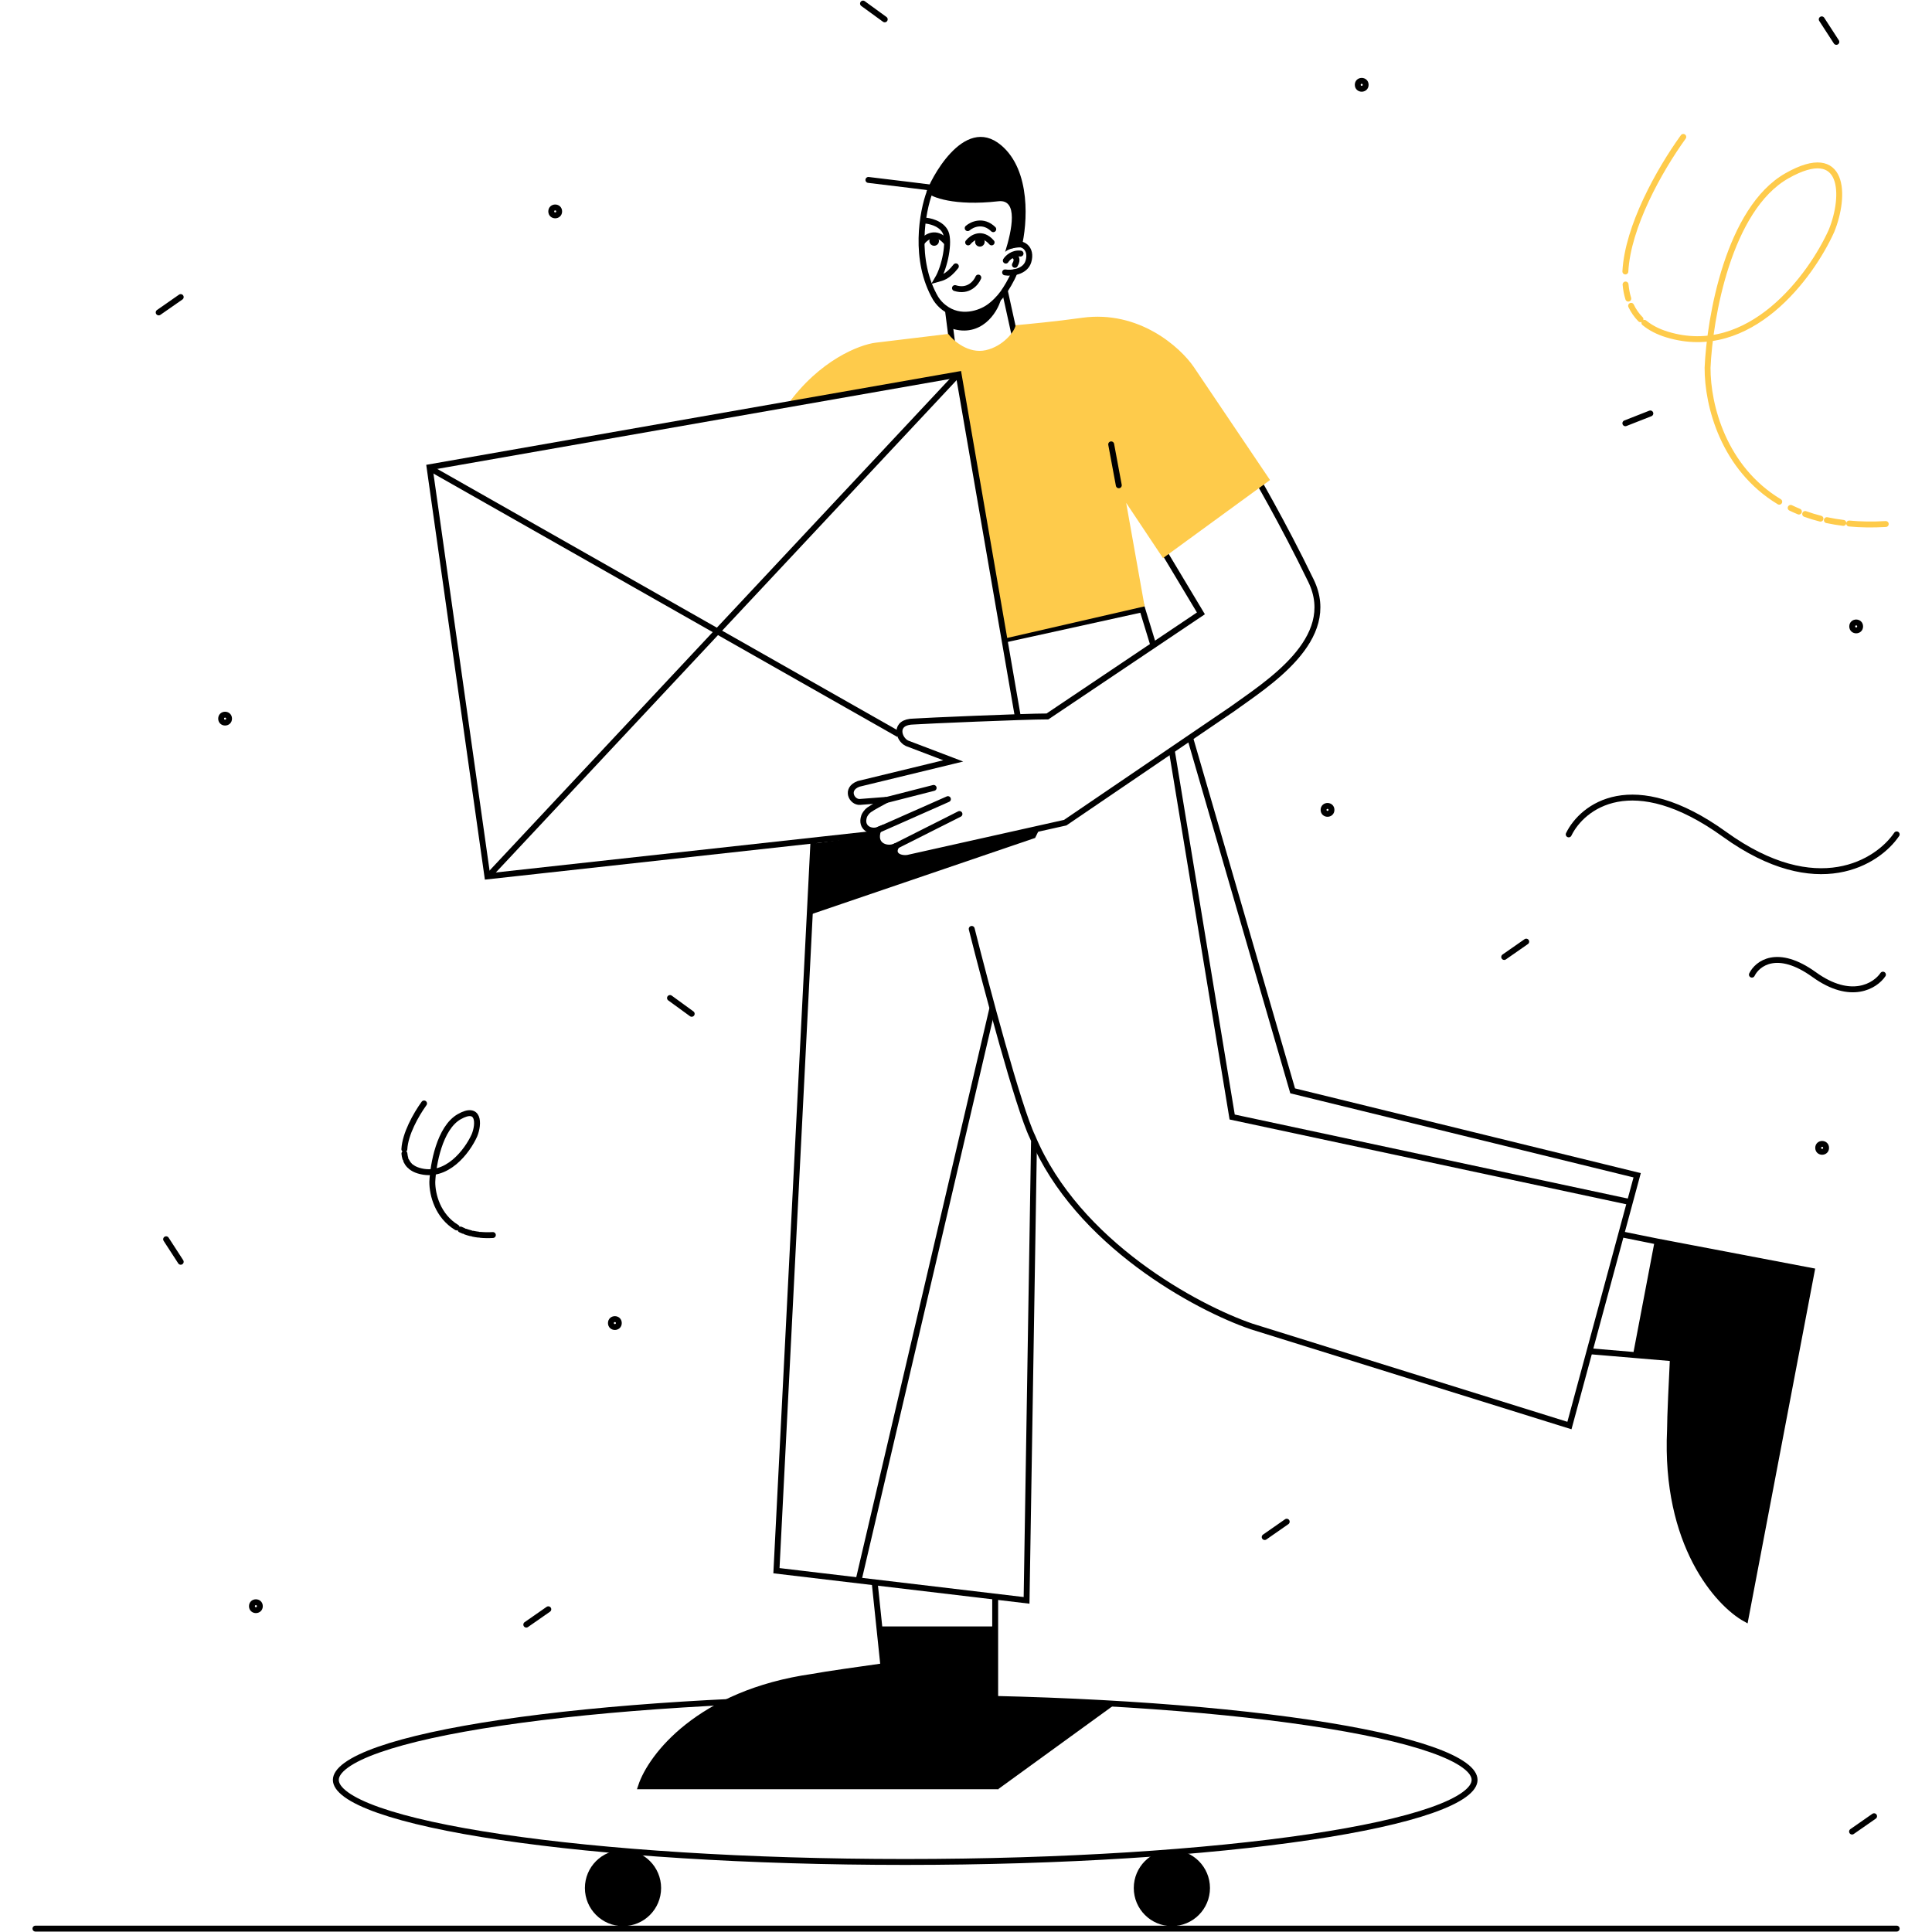 <?xml version="1.0" encoding="UTF-8"?>
<svg width="28px" height="28px" viewBox="0 0 2528 2614" version="1.1" xmlns="http://www.w3.org/2000/svg" xmlns:xlink="http://www.w3.org/1999/xlink">
    <!-- Generator: Sketch 64 (93537) - https://sketch.com -->
    <title>18</title>
    <desc>Created with Sketch.</desc>
    <g id="Page-1" stroke="none" stroke-width="1" fill="none" fill-rule="evenodd">
        <g id="18" transform="translate(4, 4)">
            <circle id="Oval" stroke="#000000" stroke-width="8" cx="2464.41" cy="843.56" r="5.331"></circle>
            <path d="M2230.49,181.242 C2197.69,226.675 2155.31,302.823 2152.12,363.321 M2504.42,705.006 C2486.73,706.046 2470.26,705.761 2454.94,704.327 M2152.39,380.935 C2152.99,387.596 2154.19,393.979 2156.08,400.01 M2159.89,409.767 C2163.05,416.417 2167.23,422.514 2172.56,427.935 M2177.86,432.792 C2185.9,439.418 2196.04,444.785 2208.57,448.603 C2320.77,482.79 2403.61,369.344 2431.01,308.348 C2450.27,261.279 2449.63,189.132 2370.74,233.838 C2291.85,278.544 2266.28,425.592 2263.36,493.528 C2263.11,544.749 2285.14,629.517 2360.34,674.826 M2375.78,683.183 C2379.38,684.929 2383.1,686.59 2386.92,688.16 M2395.41,691.433 C2402,693.809 2408.9,695.922 2416.11,697.745 M2424.76,699.761 C2431.88,701.28 2439.3,702.525 2447.01,703.471" id="Shape" stroke="#FECB4B" stroke-width="8" stroke-linecap="round"></path>
            <path d="M526.737,1488.99 C515.589,1504.43 501.188,1530.31 500.104,1550.87 M619.838,1667 C613.827,1667.35 608.229,1667.25 603.02,1666.76 M500.195,1556.85 C500.399,1559.12 500.808,1561.29 501.449,1563.34 M502.743,1566.65 C503.818,1568.91 505.239,1570.99 507.05,1572.83 M508.853,1574.48 C511.585,1576.73 515.029,1578.56 519.289,1579.85 C557.423,1591.47 585.577,1552.92 594.887,1532.19 C601.433,1516.19 601.218,1491.67 574.405,1506.86 C547.592,1522.06 538.902,1572.03 537.909,1595.12 C537.825,1612.53 545.311,1641.34 570.87,1656.74 M576.116,1659.58 C577.342,1660.17 578.604,1660.74 579.902,1661.27 M582.789,1662.38 C585.029,1663.19 587.372,1663.91 589.822,1664.53 M592.764,1665.21 C595.185,1665.73 597.705,1666.15 600.327,1666.47" id="Shape" stroke="#000000" stroke-width="8" stroke-linecap="round"></path>
            <circle id="Oval" stroke="#000000" stroke-width="8" cx="2418.36" cy="1549.06" r="5.331"></circle>
            <circle id="Oval" stroke="#000000" stroke-width="8" cx="1749.14" cy="1091.77" r="5.331"></circle>
            <circle id="Oval" stroke="#000000" stroke-width="8" cx="257.549" cy="968.31" r="5.331"></circle>
            <circle id="Oval" stroke="#000000" stroke-width="8" cx="299.222" cy="2169.19" r="5.331"></circle>
            <circle id="Oval" stroke="#000000" stroke-width="8" cx="1795.4" cy="110.747" r="5.331"></circle>
            <circle id="Oval" stroke="#000000" stroke-width="8" cx="784.922" cy="1786.11" r="5.331"></circle>
            <circle id="Oval" stroke="#000000" stroke-width="8" cx="704.193" cy="282.034" r="5.331"></circle>
            <line x1="859.51" y1="1346.32" x2="888.86" y2="1367.68" id="Path" stroke="#000000" stroke-width="8" stroke-linecap="round"></line>
            <line x1="1120.67" y1="0.83" x2="1150.03" y2="22.184" id="Path" stroke="#000000" stroke-width="8" stroke-linecap="round"></line>
            <line x1="1693.92" y1="2054.87" x2="1664.14" y2="2075.62" id="Path" stroke="#000000" stroke-width="8" stroke-linecap="round"></line>
            <line x1="2488.63" y1="2453.36" x2="2458.84" y2="2474.11" id="Path" stroke="#000000" stroke-width="8" stroke-linecap="round"></line>
            <line x1="2017.98" y1="1270.04" x2="1988.19" y2="1290.79" id="Path" stroke="#000000" stroke-width="8" stroke-linecap="round"></line>
            <line x1="694.862" y1="2173.35" x2="665.073" y2="2194.1" id="Path" stroke="#000000" stroke-width="8" stroke-linecap="round"></line>
            <line x1="197.51" y1="397.953" x2="167.721" y2="418.703" id="Path" stroke="#000000" stroke-width="8" stroke-linecap="round"></line>
            <line x1="2152.12" y1="568.666" x2="2185.91" y2="555.391" id="Path" stroke="#000000" stroke-width="8" stroke-linecap="round"></line>
            <line x1="2417.82" y1="22.184" x2="2437.57" y2="52.646" id="Path" stroke="#000000" stroke-width="8" stroke-linecap="round"></line>
            <line x1="177.761" y1="1672.72" x2="197.51" y2="1703.18" id="Path" stroke="#000000" stroke-width="8" stroke-linecap="round"></line>
            <path d="M2075.48,1124.93 C2093.67,1087.34 2161.32,1034.72 2286.43,1124.93 C2411.55,1215.13 2493.75,1162.51 2519.21,1124.93" id="Path" stroke="#000000" stroke-width="8" stroke-linecap="round"></path>
            <path d="M2323.33,1314.69 C2330.6,1299.67 2357.63,1278.65 2407.61,1314.69 C2457.6,1350.72 2490.44,1329.7 2500.61,1314.69" id="Path" stroke="#000000" stroke-width="8" stroke-linecap="round"></path>
            <line x1="0.961" y1="2605.43" x2="2519.21" y2="2605.43" id="Path" stroke="#000000" stroke-width="8" stroke-linecap="round"></line>
            <circle id="Oval" fill="#000000" fill-rule="nonzero" cx="1538.55" cy="2550.5" r="51.551"></circle>
            <circle id="Oval" fill="#000000" fill-rule="nonzero" cx="795.925" cy="2550.5" r="51.551"></circle>
            <path d="M1494.81,807.936 L1498.61,820.34 M1513.44,868.8 L1498.61,820.34 M1563.87,996.53 L1701.97,1471.93 L2168.08,1586.14 L2076.45,1924.76 L1646.2,1790.64 C1572.72,1765.41 1410.62,1678.83 1350.07,1534.35 C1330.94,1495.04 1287.21,1330.29 1267.73,1252.82 M1498.61,820.34 L1314.4,860.91" id="Shape" stroke="#000000" stroke-width="8" stroke-linecap="round"></path>
            <line x1="1295.65" y1="1360.5" x2="1114.52" y2="2134.69" id="Path" stroke="#000000" stroke-width="8"></line>
            <polyline id="Path" stroke="#000000" stroke-width="8" points="1538.55 1012.23 1620.12 1507.32 2156.86 1622.05"></polyline>
            <polyline id="Path" stroke="#000000" stroke-width="8" stroke-linecap="round" points="1351.99 1541.81 1341.95 2161.3 1003.53 2121.15 1053.63 1133.86"></polyline>
            <path d="M1307.51,192.486 C1348.44,226.915 1343.02,298.923 1335.2,330.623 C1321.72,330.623 1314.73,334.836 1312.93,336.943 C1322.26,307.149 1330.99,265.015 1303.6,268.326 C1244.37,275.067 1213.01,262.912 1206.49,256.091 C1210,242.896 1256.35,149.45 1307.51,192.486 Z" id="Path" fill="#000000" fill-rule="nonzero"></path>
            <path d="M1331.24,266.256 C1324.45,263.397 1192.9,247.195 1127.97,239.451" id="Path" stroke="#000000" stroke-width="8" stroke-linecap="round"></path>
            <path d="M1210.91,255.686 C1200.97,282.069 1188.7,347.838 1219.03,399.842 C1222.31,404.911 1226.07,408.891 1230.11,411.964 C1252.79,429.833 1279.71,419.41 1290.33,411.964 C1297.57,407.121 1305.07,399.396 1310.22,392.317 C1313.73,387.346 1321.73,374.793 1325.63,364.353" id="Path" stroke="#000000" stroke-width="8" stroke-linecap="round"></path>
            <path d="M1312.54,389.516 L1326.61,453.455 M1235.93,418.469 L1241.36,460.69" id="Shape" stroke="#000000" stroke-width="8" stroke-linecap="round"></path>
            <path d="M1270.66,420.833 C1257.49,425.898 1243.06,421.087 1237.48,418.048 L1240.78,440.589 C1280.08,452.745 1302.23,420.074 1307.38,400.826 C1300.71,406.313 1283.83,415.769 1270.66,420.833 Z" id="Path" fill="#000000" fill-rule="nonzero"></path>
            <path d="M1312.91,364.561 C1321.75,366.091 1340.18,363.866 1344.42,349.869 C1349.73,332.373 1336.81,321.858 1322.04,328.024" id="Path" stroke="#000000" stroke-width="8" stroke-linecap="round"></path>
            <path d="M1202.67,294.342 C1209.73,294.342 1227.31,298.077 1232.56,310.782 C1237.8,323.487 1231.66,356.358 1221.58,373.501 C1226.87,371.989 1234.68,371.232 1246.28,356.358" id="Path" stroke="#000000" stroke-width="8" stroke-linecap="round"></path>
            <path d="M1262.29,304.668 C1268.12,299.581 1283.2,292.745 1296.87,306.092" id="Path" stroke="#000000" stroke-width="8" stroke-linecap="round"></path>
            <path d="M1276.65,371.566 C1273.71,378.726 1263.28,391.592 1245.08,385.78" id="Path" stroke="#000000" stroke-width="8" stroke-linecap="round"></path>
            <path d="M1313.86,348.584 C1316.15,344.893 1323.35,337.825 1333.79,339.079" id="Path" stroke="#000000" stroke-width="8" stroke-linecap="round"></path>
            <path d="M1262.9,323.995 C1267.91,317.62 1281.29,308.694 1294.64,323.995" id="Path" stroke="#000000" stroke-width="8" stroke-linecap="round"></path>
            <path d="M1201.07,322.841 C1206.09,316.466 1219.47,307.54 1232.81,322.841" id="Path" stroke="#000000" stroke-width="8" stroke-linecap="round"></path>
            <path d="M1513.47,718.635 L1577.83,825.898 L1370.22,965.34 C1339.47,965.34 1202.49,971.23 1189.45,972.23 C1161.58,972.46 1168.47,996.1 1180.12,1001.64 L1242.75,1025.49 L1114.7,1056.57 C1096.01,1063.48 1105.45,1081.87 1116.59,1081.01 L1152.57,1078.22 C1146.44,1081.43 1133.16,1088.61 1129.02,1091.66 C1124.89,1094.71 1122.74,1098.75 1122.18,1100.38 C1116.83,1116.14 1131.42,1122.69 1141.36,1118.71 C1132.88,1141.58 1155.9,1147.01 1166.23,1140.01 C1158.26,1151.79 1169.35,1158.37 1181.29,1156.66 L1394.27,1109.06 L1619.54,955.81 C1666.82,921.64 1765.15,861.13 1726.81,781.801 C1688.47,702.476 1648.15,634.017 1648.15,634.017" id="Path" stroke="#000000" stroke-width="8" stroke-linecap="round"></path>
            <circle id="Oval" fill="#000000" fill-rule="nonzero" cx="1278.77" cy="323.189" r="6.485"></circle>
            <circle id="Oval" fill="#000000" fill-rule="nonzero" cx="1216.94" cy="322.032" r="6.485"></circle>
            <path d="M1323.84,341.473 C1326.66,342.396 1331.07,346.265 1326.2,354.357" id="Path" stroke="#000000" stroke-width="8" stroke-linecap="round"></path>
            <path d="M1137.65,459.665 L1236,447.822 C1242.98,457.205 1263.49,474.977 1286.74,469.81 C1310,464.643 1325.78,444.712 1327.15,436.026 C1344.04,434.433 1379.94,431.195 1417.36,425.923 C1494.27,415.479 1549.89,465.881 1568.09,492.388 L1671.35,645.496 L1526.55,751.128 L1476.7,676.355 L1501.63,816.406 L1310.54,860.32 L1251.18,501.516 L1018.35,543.847 C1061.84,483.044 1116,462.391 1137.65,459.665 Z" id="Path" fill="#FECB4B" fill-rule="nonzero"></path>
            <line x1="1466.74" y1="652.574" x2="1456.44" y2="597.227" id="Path" stroke="#000000" stroke-width="8" stroke-linecap="round"></line>
            <path d="M1162.95,1141.8 L1251.15,1097.36 M1142.67,1118.33 L1235.53,1077.23 M1148.43,1079.38 L1216.22,1062.05" id="Shape" stroke="#000000" stroke-width="8" stroke-linecap="round"></path>
            <polyline id="Path" stroke="#000000" stroke-width="8" points="1330.22 966.3 1250.04 502.605 534.205 628.189 612.454 1181.73 1138.94 1123.77"></polyline>
            <path d="M534.205,629.157 L1168.89,989.49 M1249.07,502.605 L614.386,1180.76" id="Shape" stroke="#000000" stroke-width="8"></path>
            <path d="M1048.04,1233.87 L1054.96,1137.17 L1137.82,1125.84 C1140.72,1141.99 1155.95,1145.22 1163.2,1144.81 C1163.39,1148.01 1171.12,1154.43 1172.59,1155.5 C1173.67,1156.29 1296.14,1130.76 1359.51,1117.47 L1353.51,1129.74 L1048.04,1233.87 Z" id="Path" fill="#000000" fill-rule="nonzero"></path>
            <path d="M820.32,2412.85 L1299.48,2412.85 L1299.48,2200.54 L1143.06,2200.54 L1148.27,2250.43 C1122.75,2253.96 1067.87,2261.76 1052.43,2264.75 C898.6,2286.65 833.59,2372.61 820.32,2412.85 Z" id="Path" fill="#000000" fill-rule="nonzero"></path>
            <path d="M1299.48,2155.22 L1299.48,2200.54 M1136.44,2137.18 L1143.06,2200.54 M1143.06,2200.54 L1148.27,2250.43 C1122.75,2253.96 1067.87,2261.76 1052.43,2264.75 C898.6,2286.65 833.59,2372.61 820.32,2412.85 L1299.48,2412.85 L1299.48,2200.54 M1143.06,2200.54 L1299.48,2200.54" id="Shape" stroke="#000000" stroke-width="8"></path>
            <polygon id="Path" fill="#000000" fill-rule="nonzero" points="1463.23 2300.83 1302.86 2417.19 1302.86 2295.27"></polygon>
            <path d="M2314.59,2186.28 L2404.27,1715.58 L2195.71,1675.85 L2166.44,1829.51 L2216.42,1833.73 C2215.11,1859.45 2212.5,1914.83 2212.54,1930.55 C2205.27,2085.76 2277.55,2165.7 2314.59,2186.28 Z" id="Path" fill="#000000" fill-rule="nonzero"></path>
            <path d="M2147.42,1666.12 L2195.71,1675.85 M2102.95,1824.15 L2166.44,1829.51 M2166.44,1829.51 L2216.42,1833.73 C2215.11,1859.45 2212.5,1914.83 2212.54,1930.55 C2205.27,2085.76 2277.55,2165.7 2314.59,2186.28 L2404.27,1715.58 L2195.71,1675.85 M2166.44,1829.51 L2195.71,1675.85" id="Shape" stroke="#000000" stroke-width="8"></path>
            <path d="M1948.12,2404.23 C1948.12,2410.22 1944.02,2416.93 1934.04,2424.17 C1924.18,2431.33 1909.38,2438.4 1889.94,2445.22 C1851.11,2458.86 1794.7,2471.2 1724.73,2481.6 C1584.84,2502.37 1391.46,2515.24 1177.76,2515.24 C964.06,2515.24 770.672,2502.37 630.788,2481.6 C560.815,2471.2 504.404,2458.86 465.573,2445.22 C446.133,2438.4 431.336,2431.33 421.476,2424.17 C411.5,2416.93 407.395,2410.22 407.395,2404.23 C407.395,2398.24 411.5,2391.53 421.476,2384.29 C431.336,2377.13 446.133,2370.06 465.573,2363.24 C504.404,2349.6 560.815,2337.25 630.788,2326.86 C770.672,2306.09 964.06,2293.22 1177.76,2293.22 C1391.46,2293.22 1584.84,2306.09 1724.73,2326.86 C1794.7,2337.25 1851.11,2349.6 1889.94,2363.24 C1909.38,2370.06 1924.18,2377.13 1934.04,2384.29 C1944.02,2391.53 1948.12,2398.24 1948.12,2404.23 Z" id="Path" stroke="#000000" stroke-width="8"></path>
        </g>
    </g>
</svg>